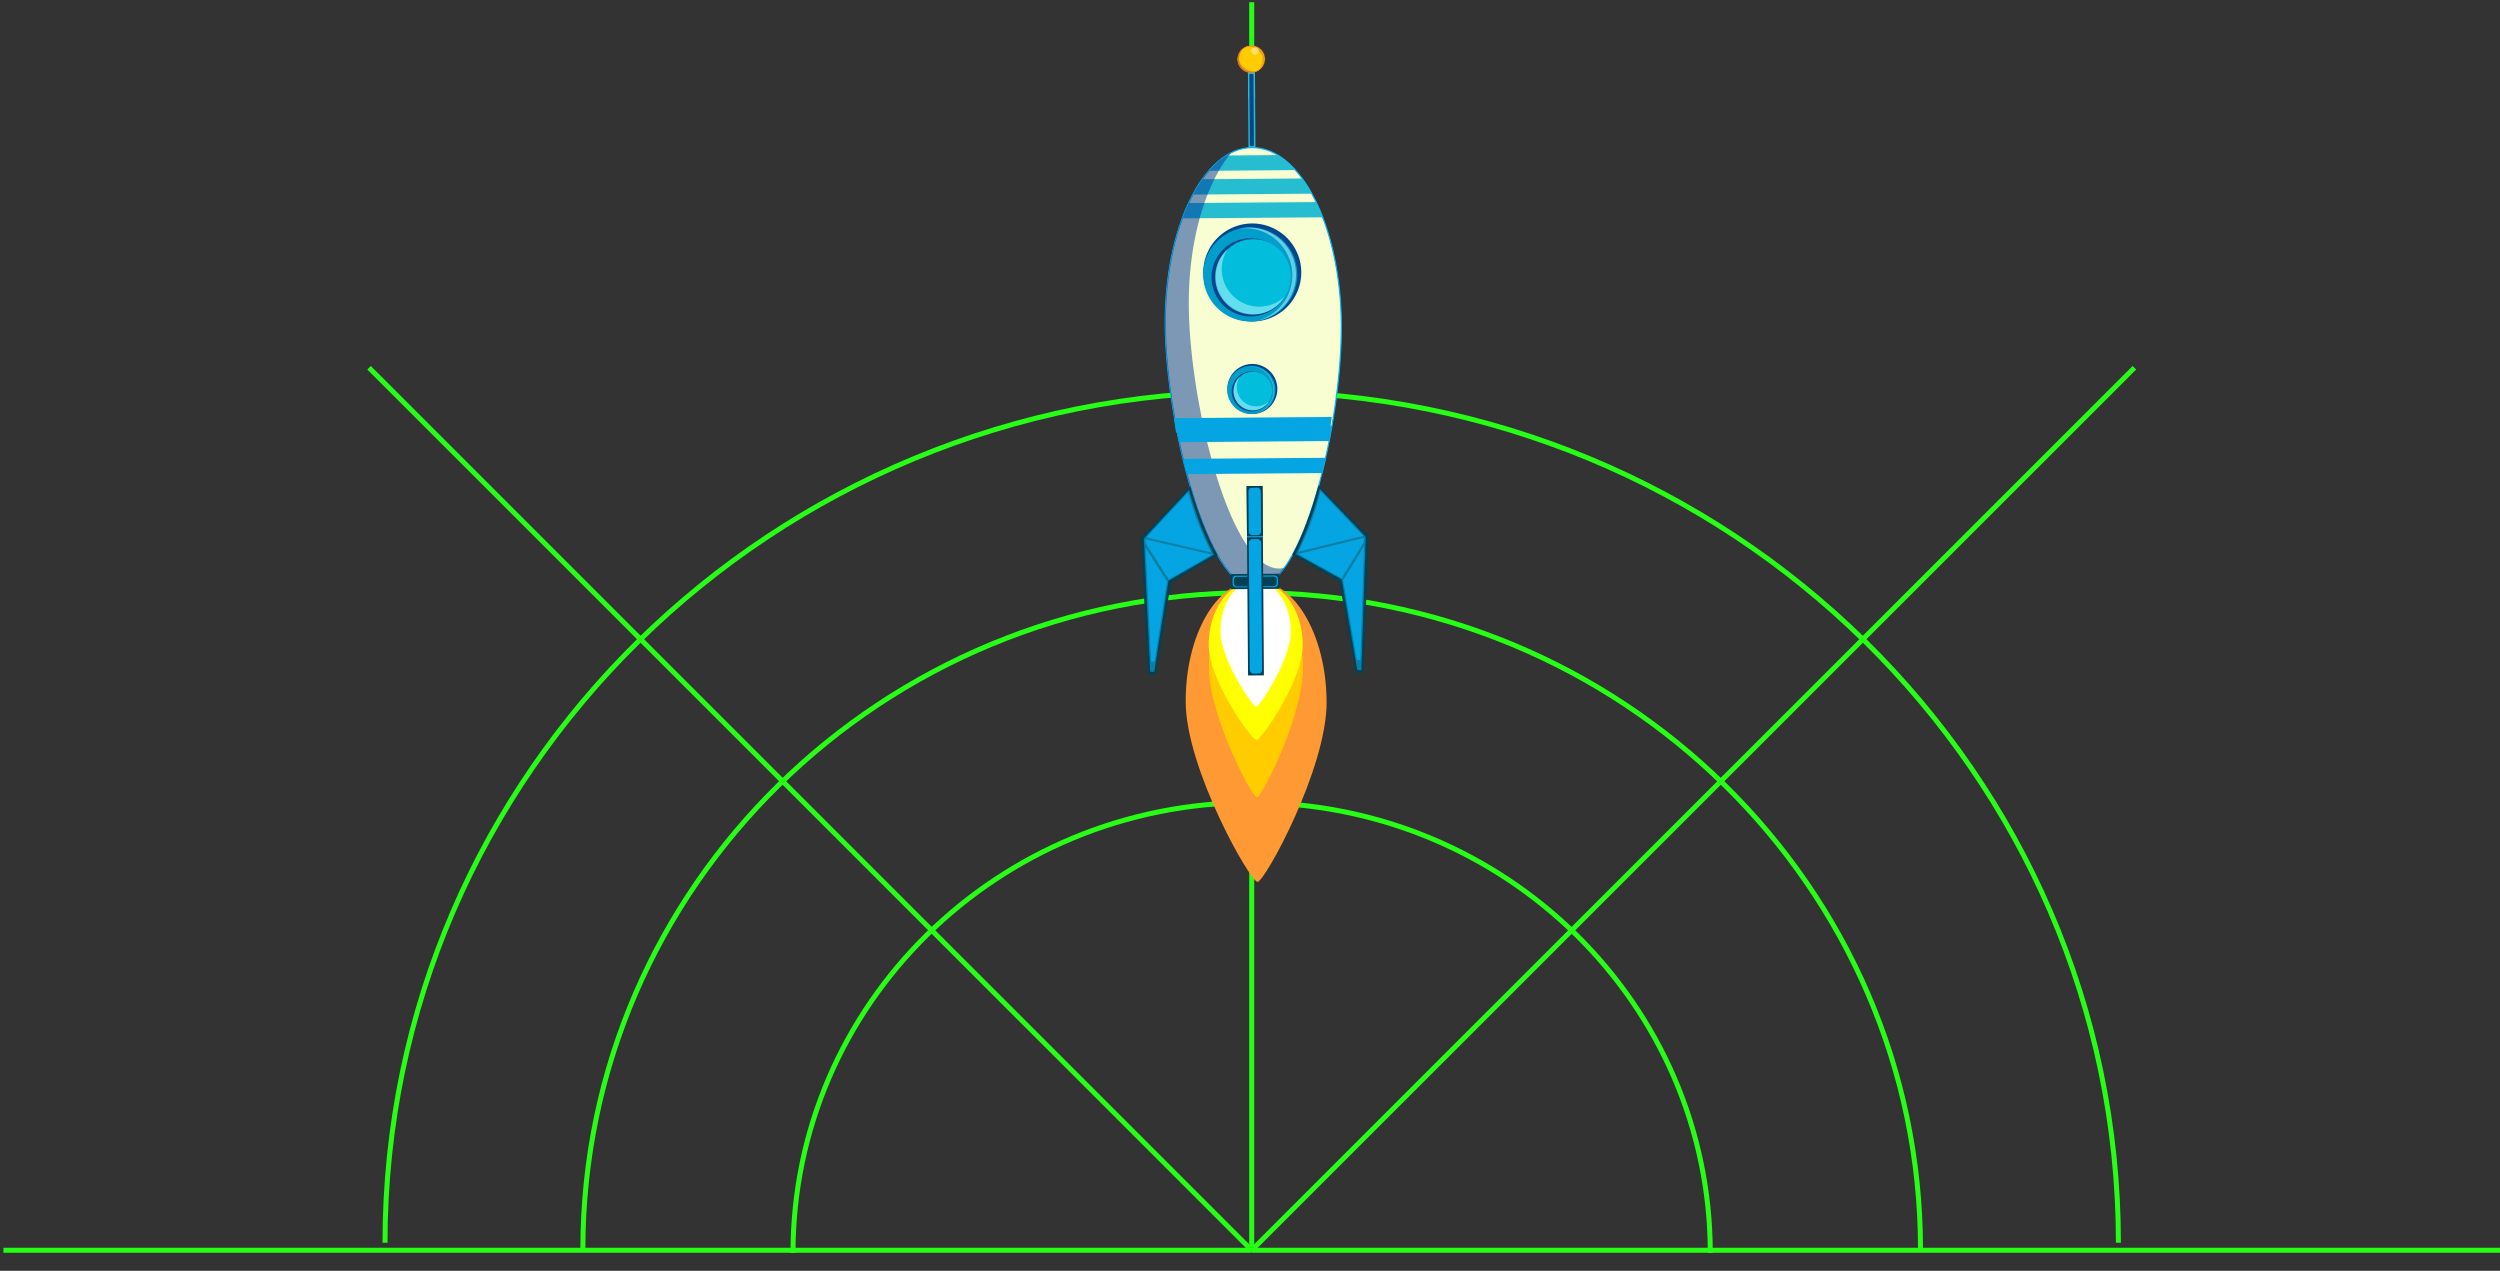<svg xmlns="http://www.w3.org/2000/svg" viewBox="0 0 999.37 508"><rect x="0" y="0" width="999.37" height="508" fill="#333333" stroke="none"/><defs><style>.cls-1,.cls-24{fill:none;}.cls-1{stroke:#26ff15;stroke-miterlimit:10;stroke-width:2px;}.cls-14,.cls-2{fill:#26bdd1;}.cls-3,.cls-5{fill:#00488e;}.cls-4{fill:#f8fed2;stroke:#00b7ff;stroke-width:0.48px;}.cls-10,.cls-13,.cls-4{stroke-miterlimit:22.93;}.cls-10,.cls-11,.cls-14,.cls-15,.cls-16,.cls-17,.cls-18,.cls-19,.cls-20,.cls-21,.cls-4,.cls-5,.cls-6,.cls-7,.cls-8,.cls-9{fill-rule:evenodd;}.cls-6{fill:#019dcb;}.cls-7{fill:#03bddc;}.cls-8{fill:#c4ffff;}.cls-13,.cls-15,.cls-8{opacity:0.5;}.cls-12,.cls-9{fill:#fff;}.cls-10,.cls-13,.cls-18{fill:#fc0;}.cls-10,.cls-13{stroke:#f60;stroke-width:0.19px;}.cls-11{fill:#c63;}.cls-12{opacity:0.82;}.cls-15{fill:#039;}.cls-16,.cls-23{fill:#05a4e2;}.cls-17{fill:#f93;}.cls-19{fill:#ff0;}.cls-20,.cls-22{fill:#024056;}.cls-21{fill:#087fa3;}</style></defs><title>Radar_Nave_1</title><g id="Capa_2" data-name="Capa 2"><g id="Arte"><line class="cls-1" x1="500.37" y1="499.79" x2="1.37" y2="499.79"/><line class="cls-1" x1="500.36" y1="499.78" x2="147.52" y2="147.01"/><line class="cls-1" x1="500.37" y1="499.79" x2="500.37" y2="0.89"/><line class="cls-1" x1="500.37" y1="499.78" x2="853.22" y2="147.01"/><line class="cls-1" x1="500.37" y1="499.79" x2="999.37" y2="499.79"/><path class="cls-1" d="M153.91,496.78c0-187.91,155.12-340.25,346.46-340.25S846.83,308.87,846.83,496.78"/><path class="cls-1" d="M233,499.46c0-145,119.7-262.55,267.35-262.55S767.72,354.45,767.72,499.46"/><path class="cls-1" d="M317,500.89c0-99.44,82.09-180.06,183.34-180.06s183.34,80.61,183.34,180.06"/><rect class="cls-2" x="499.07" y="18.99" width="2.79" height="75.72" transform="translate(-0.41 3.75) rotate(-0.43)"/><rect class="cls-2" x="498.87" y="18.99" width="2.79" height="20.26" transform="translate(-0.2 3.75) rotate(-0.43)"/><rect class="cls-3" x="499.52" y="29.53" width="1.65" height="28.93" rx="0.48" ry="0.48" transform="translate(-0.32 3.75) rotate(-0.43)"/><path class="cls-4" d="M500.49,59c19.43-.15,35.42,31.45,35.71,70.57s-15,105.28-34.39,105.42-35.67-65.78-36-104.89S481.06,59.11,500.49,59Z"/><path class="cls-5" d="M500.63,128.51A19.59,19.59,0,1,0,481,109.07,19.58,19.58,0,0,0,500.63,128.51Z"/><path class="cls-6" d="M499.84,128.52A18.79,18.79,0,1,0,481,109.87,18.78,18.78,0,0,0,499.84,128.52Z"/><path class="cls-5" d="M500,126.52A15.65,15.65,0,1,0,484.3,111,15.64,15.64,0,0,0,500,126.52Z"/><path class="cls-7" d="M501,125.61a15,15,0,1,0-15-14.9A15,15,0,0,0,501,125.61Z"/><path class="cls-8" d="M503.47,122.59a15,15,0,0,1-12.76-23,15,15,0,1,0,22.82,19l-.24.22A14.84,14.84,0,0,1,503.47,122.59Z"/><path class="cls-8" d="M497.77,91.26a18.8,18.8,0,0,1,4.74,37,18.79,18.79,0,1,0-7.74-36.75A18.75,18.75,0,0,1,497.77,91.26Z"/><path class="cls-9" d="M500.32,28.93a5.31,5.31,0,1,0-5.51-5.26A5.4,5.4,0,0,0,500.32,28.93Z"/><path class="cls-10" d="M500.09,29a5.28,5.28,0,1,0-5.32-5.24A5.29,5.29,0,0,0,500.09,29Z"/><path class="cls-11" d="M496.92,19.47a4.93,4.93,0,0,0-2.13,4.34,5.32,5.32,0,0,0,4.78,5.12,5,5,0,0,0,2.5-.38C496.47,28.79,493.24,23.53,496.92,19.47Z"/><path class="cls-11" d="M504.74,23.17c0,2.43-.61,3.46-1.44,4.37,1.32-.87,2-2.13,2-4.31s-2.3-4.64-4.86-4.84a4.86,4.86,0,0,0-2.12.3C501,18.24,504.72,20.74,504.74,23.17Z"/><circle class="cls-12" cx="501.68" cy="20.41" r="1.49" transform="translate(-0.14 3.76) rotate(-0.43)"/><circle class="cls-13" cx="500.41" cy="23.55" r="5.28" transform="translate(-0.16 3.75) rotate(-0.43)"/><path class="cls-14" d="M483.22,68.28,517.89,68A31.23,31.23,0,0,0,510.8,62l-20.58.15A31.23,31.23,0,0,0,483.22,68.28Z"/><path class="cls-14" d="M480.59,71.65a56.83,56.83,0,0,0-3.75,6.13l47.58-.36a56.84,56.84,0,0,0-3.84-6.08Z"/><path class="cls-14" d="M475.17,81.16q-1.35,2.91-2.53,6.13l56.13-.42q-1.23-3.19-2.62-6.09Z"/><path class="cls-15" d="M511.22,227.25c-19.43.15-35.67-65.78-36-104.89-.2-26.15,6.67-49,17.05-61.39-15.42,7.56-26.71,35.66-26.46,69.1.29,39.12,16.54,105,36,104.89,4.09,0,8-3,11.61-8A8.86,8.86,0,0,1,511.22,227.25Z"/><path class="cls-5" d="M500.68,165.49a10,10,0,1,0-10.06-10A10,10,0,0,0,500.68,165.49Z"/><path class="cls-6" d="M500.27,165.5a9.62,9.62,0,1,0-9.65-9.55A9.62,9.62,0,0,0,500.27,165.5Z"/><path class="cls-5" d="M500.35,164.47a8,8,0,1,0-8-8A8,8,0,0,0,500.35,164.47Z"/><path class="cls-7" d="M500.86,164a7.69,7.69,0,1,0-7.71-7.63A7.68,7.68,0,0,0,500.86,164Z"/><path class="cls-8" d="M502.14,162.46a7.7,7.7,0,0,1-6.54-11.77,7.67,7.67,0,1,0,11.68,9.72l-.12.11A7.6,7.6,0,0,1,502.14,162.46Z"/><path class="cls-8" d="M499.22,146.42a9.63,9.63,0,0,1,2.43,19,9.62,9.62,0,1,0-4-18.82A9.61,9.61,0,0,1,499.22,146.42Z"/><path class="cls-16" d="M470.13,172.95l61.45-.46q.43-2.92.8-5.82l-63.13.47Q469.66,170,470.13,172.95Z"/><path class="cls-17" d="M501.79,232.14c15.55-.12,28.32,21.49,28.52,48.25s-24.78,72.14-27.62,72.16-28.5-45-28.7-71.74S486.24,232.26,501.79,232.14Z"/><path class="cls-18" d="M501.79,232.14c10.39-.08,18.93,15.47,19.07,34.72s-16.52,51.88-18.42,51.89-19.05-32.36-19.2-51.61S491.4,232.22,501.79,232.14Z"/><path class="cls-19" d="M501.79,232.14c10.39-.08,18.9,11.34,19,25.5s-16.63,38.19-18.52,38.2-19-23.76-19.1-37.92S491.4,232.22,501.79,232.14Z"/><path class="cls-9" d="M501.79,232.14c7.77-.06,14.14,9,14.22,20.16s-12.43,30.18-13.85,30.19-14.21-18.79-14.3-30S494,232.2,501.79,232.14Z"/><path class="cls-20" d="M475.82,194.44l-19.73,20.44,2.85,54.69,3.05,0,6.08-36.68,18.65-10.93C482.62,214.76,478.92,205.13,475.82,194.44Z"/><path class="cls-21" d="M475.33,195.79l-18.07,19.43,2.53,53.32h1.63l5.68-36.37,18.19-10.42A126.14,126.14,0,0,1,475.33,195.79Z"/><path class="cls-16" d="M458.22,214.84l26,6A117.65,117.65,0,0,1,475,196.76Z"/><path class="cls-16" d="M484.24,221.67l-26.32-6.06,0,.05.07,1.52,9.21,14.45,17.15-9.82Z"/><polygon class="cls-16" points="466.55 232.48 457.96 219 460.12 264.46 461.55 264.45 466.55 232.48"/><path class="cls-20" d="M527.07,194.06l20,20.14-2,54.73L542,269l-6.63-36.59-18.81-10.65C520.58,214.47,524.13,204.79,527.07,194.06Z"/><path class="cls-21" d="M527.58,195.4l18.36,19.16-1.73,53.35h-1.63l-6.23-36.28L518,221.49A126.14,126.14,0,0,0,527.58,195.4Z"/><path class="cls-16" d="M545,214.19l-26,6.39a117.65,117.65,0,0,0,8.87-24.21Z"/><path class="cls-16" d="M519.06,221.41,545.28,215l0,.05,0,1.52-9,14.59L519,221.55Z"/><polygon class="cls-16" points="536.91 231.95 545.3 218.34 543.82 263.84 542.39 263.85 536.91 231.95"/><path class="cls-16" d="M532.45,170.19l-62.26.47q.58,3.06,1.22,6.1l59.91-.45Q531.92,173.26,532.45,170.19Z"/><path class="cls-16" d="M529.92,183l-57,.43q.74,3.08,1.54,6.09l54-.41Q529.23,186.13,529.92,183Z"/><rect class="cls-22" x="492.11" y="229.42" width="19.35" height="6.04" transform="translate(-1.73 3.77) rotate(-0.43)"/><rect class="cls-23" x="492.71" y="230.08" width="18.15" height="4.67" rx="1.35" ry="1.35" transform="translate(-1.73 3.77) rotate(-0.43)"/><rect class="cls-22" x="493.23" y="230.55" width="17.11" height="3.83" rx="1.1" ry="1.1" transform="translate(-1.73 3.77) rotate(-0.43)"/><rect class="cls-22" x="498.62" y="194.28" width="6.35" height="75.72" transform="translate(-1.73 3.77) rotate(-0.43)"/><rect class="cls-22" x="498.42" y="194.29" width="6.35" height="20.26" transform="translate(-1.52 3.77) rotate(-0.43)"/><rect class="cls-23" x="499.12" y="194.96" width="4.92" height="19" rx="1.42" ry="1.42" transform="translate(-1.52 3.77) rotate(-0.43)"/><rect class="cls-23" x="499.4" y="215.51" width="4.92" height="53.75" rx="1.42" ry="1.42" transform="translate(-1.8 3.77) rotate(-0.43)"/><rect class="cls-23" x="498.49" y="214.3" width="6.35" height="0.49" rx="0.14" ry="0.14" transform="translate(-1.6 3.77) rotate(-0.43)"/><rect class="cls-24" width="998" height="508"/></g></g></svg>